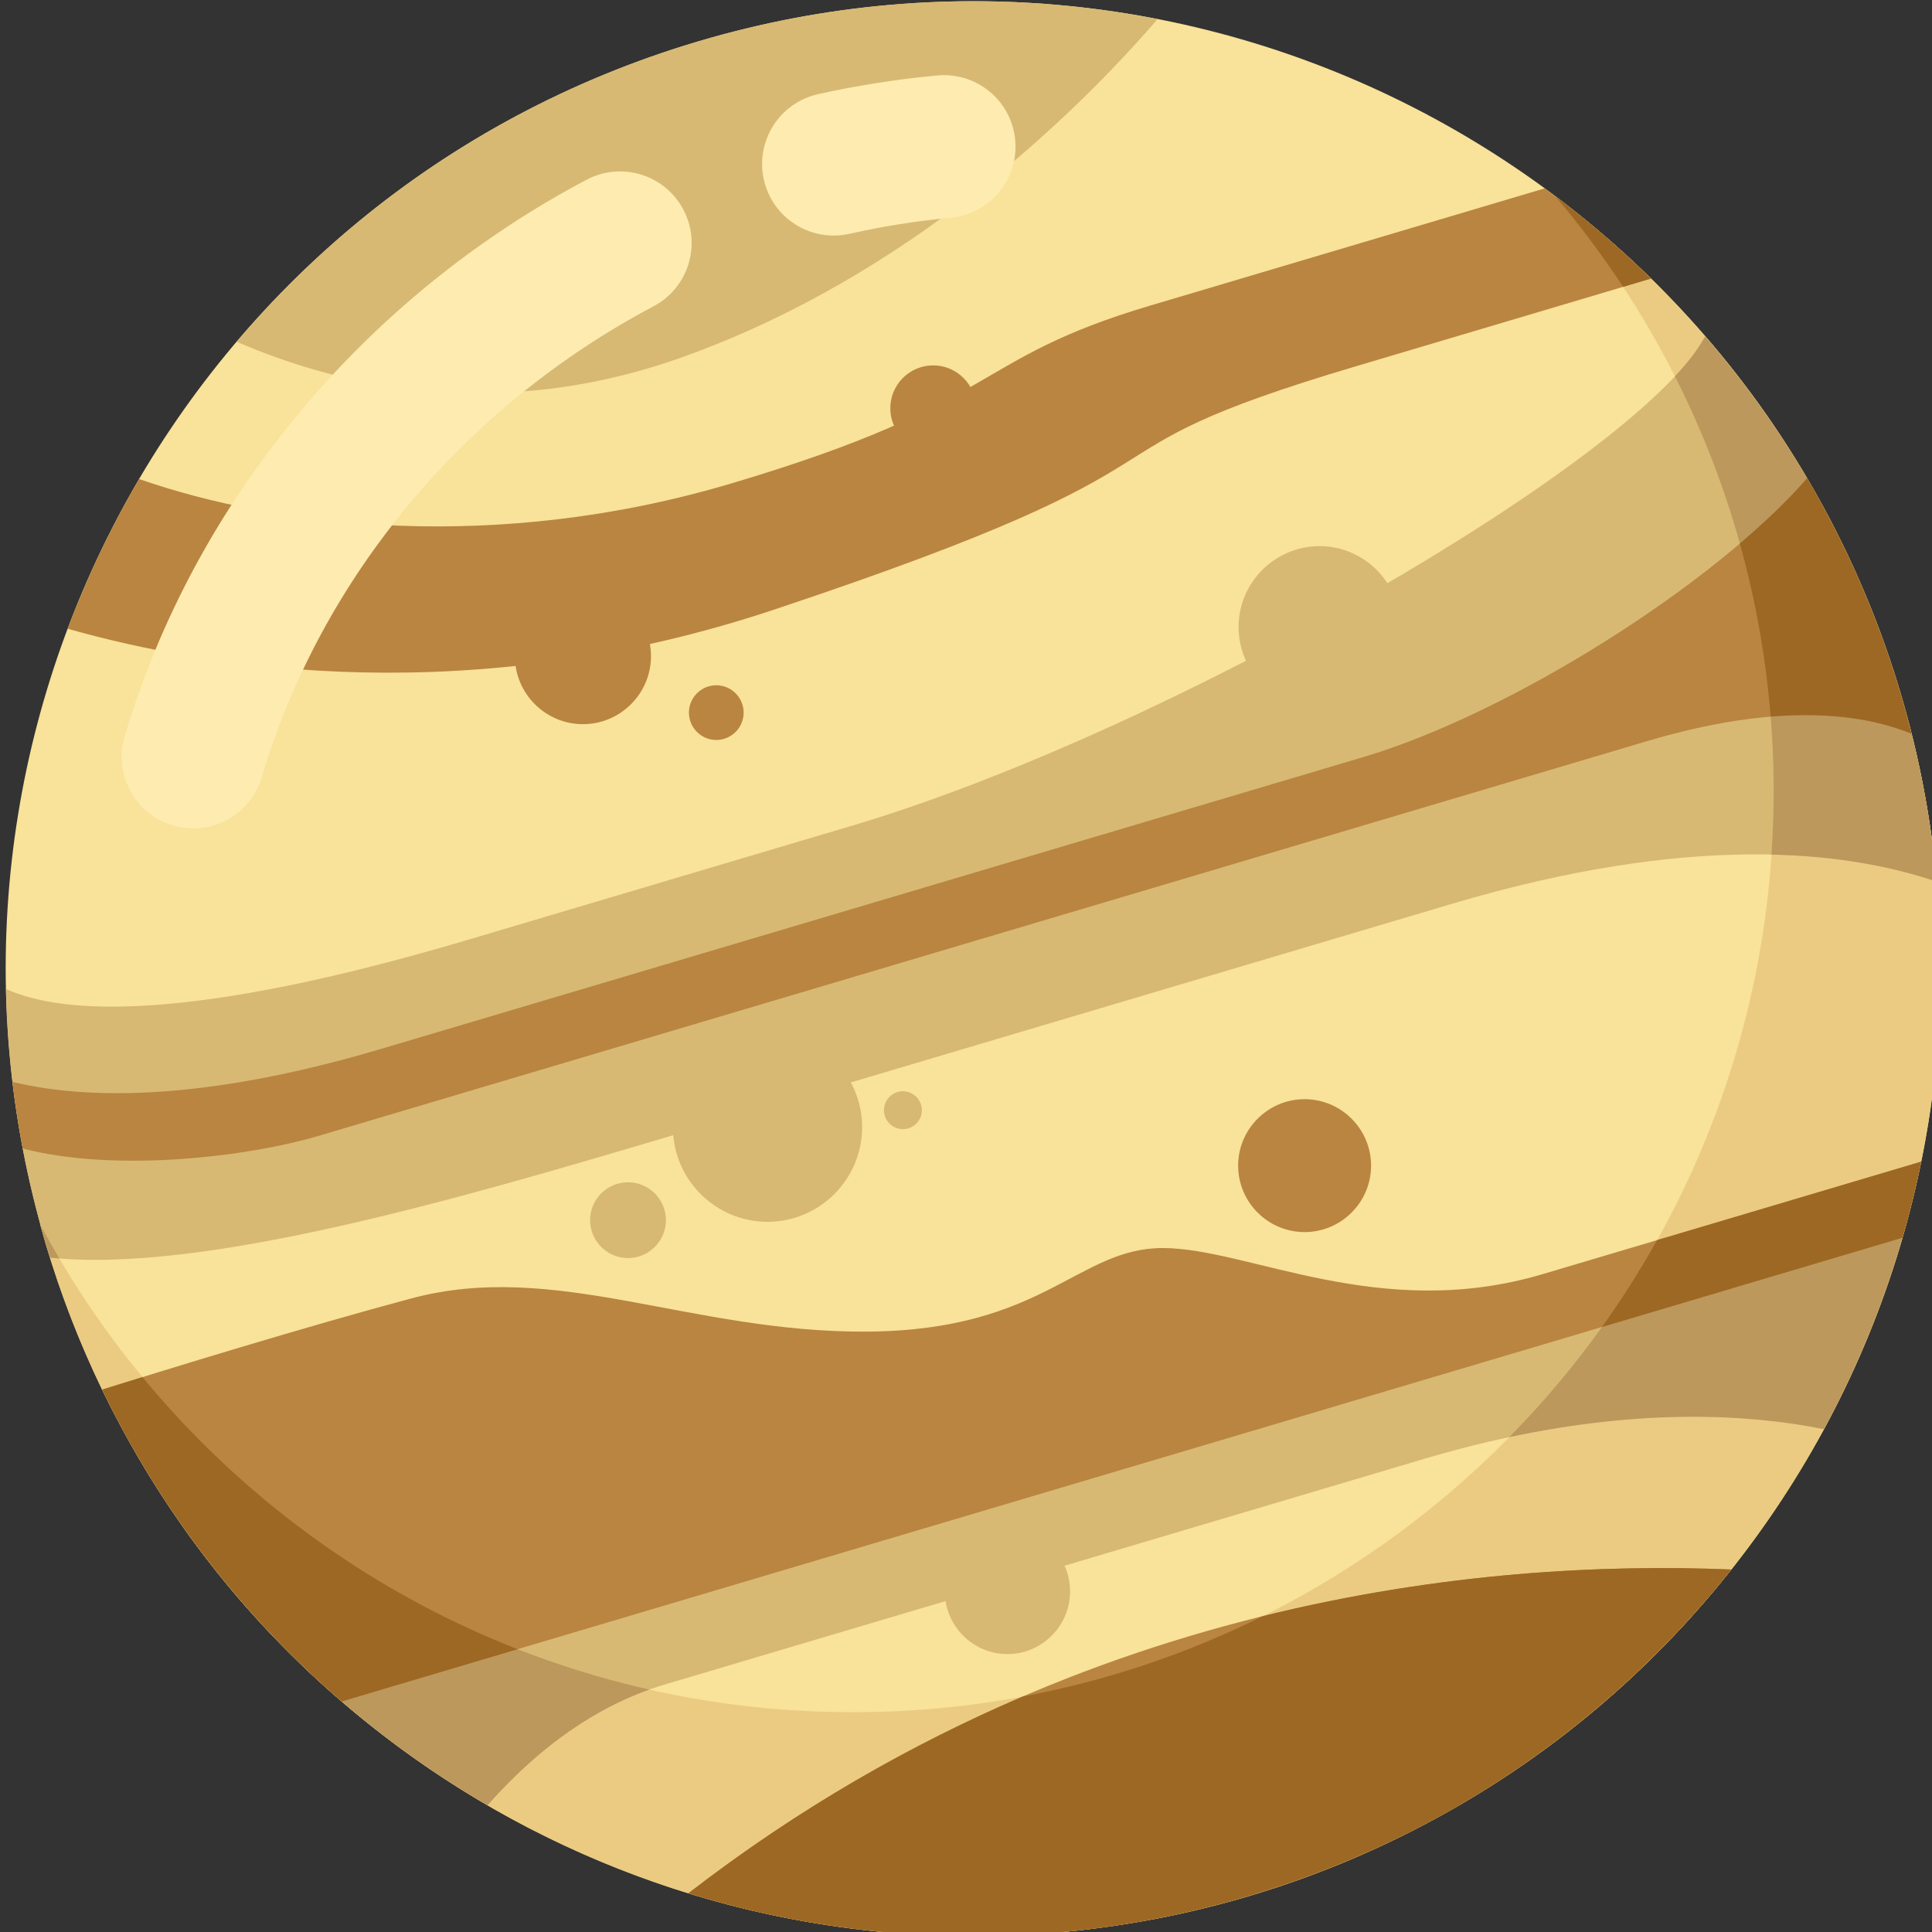 <?xml version="1.0" encoding="UTF-8" standalone="no"?>
<!-- Created with Inkscape (http://www.inkscape.org/) -->

<svg
   width="140.535"
   height="140.535"
   viewBox="0 0 37.183 37.183"
   version="1.1"
   id="svg1"
   inkscape:version="1.3.2 (091e20e, 2023-11-25)"
   sodipodi:docname="2_venus.svg"
   xmlns:inkscape="http://www.inkscape.org/namespaces/inkscape"
   xmlns:sodipodi="http://sodipodi.sourceforge.net/DTD/sodipodi-0.dtd"
   xmlns="http://www.w3.org/2000/svg"
   xmlns:svg="http://www.w3.org/2000/svg">
  <rect x="0" y="0" width="37.183" height="37.183" fill="#333333" stroke="none"/>
  <sodipodi:namedview
     id="namedview1"
     pagecolor="#505050"
     bordercolor="#eeeeee"
     borderopacity="1"
     inkscape:showpageshadow="0"
     inkscape:pageopacity="0"
     inkscape:pagecheckerboard="0"
     inkscape:deskcolor="#505050"
     inkscape:document-units="px"
     inkscape:zoom="0.75098906"
     inkscape:cx="171.77347"
     inkscape:cy="175.10242"
     inkscape:window-width="960"
     inkscape:window-height="1043"
     inkscape:window-x="20"
     inkscape:window-y="20"
     inkscape:window-maximized="0"
     inkscape:current-layer="layer1" />
  <defs
     id="defs1" />
  <g
     inkscape:label="Layer 1"
     inkscape:groupmode="layer"
     id="layer1"
     transform="translate(-59.531,-102.129)">
    <g
       id="g285"
       transform="matrix(0.265,0,0,0.265,-10.072,87.34)">
      <path
         id="path4"
         d="m 313.325,58.824 c -37.189,11.051 -58.381,50.157 -47.332,87.348 11.051,37.189 50.157,58.381 87.348,47.331 37.189,-11.049 58.381,-50.156 47.332,-87.347 C 389.623,68.964 350.516,47.775 313.325,58.824"
         style="fill:#f9e299;fill-opacity:1;fill-rule:evenodd;stroke:none;stroke-width:0.133" />
      <path
         id="path5"
         d="m 357.401,145.289 c 2.657,0 4.827,-2.168 4.827,-4.827 0,-2.657 -2.169,-4.825 -4.827,-4.825 -2.66,0 -4.827,2.168 -4.827,4.825 0,2.659 2.167,4.827 4.827,4.827"
         style="fill:#b98541;fill-opacity:1;fill-rule:evenodd;stroke:none;stroke-width:0.133" />
      <path
         id="path6"
         d="m 391.468,113.293 c 0,36.928 -29.94,66.865 -66.869,66.865 -25.572,0 -47.792,-14.356 -59.04,-35.448 8.136,29.797 35.399,51.703 67.775,51.703 38.799,0 70.249,-31.452 70.249,-70.249 0,-22.928 -10.985,-43.291 -27.977,-56.113 9.892,11.659 15.863,26.755 15.863,43.243"
         style="fill:#ebcb82;fill-opacity:1;fill-rule:evenodd;stroke:none;stroke-width:0.133" />
      <path
         id="path7"
         d="m 395.115,159.599 c -6.435,-1.289 -16.147,-1.668 -29.008,2.152 -25.232,7.5 -41.197,12.241 -55.167,16.392 -5.325,1.583 -9.611,5.065 -12.877,8.769 -8.603,-4.993 -16.163,-11.808 -22.045,-20.1 l 125.119,-22.248 c -1.429,5.239 -3.451,10.285 -6.021,15.035 z m 8.192,-39.76 c -0.416,-4.553 -1.28,-9.132 -2.633,-13.683 -2.933,-9.872 -7.844,-18.616 -14.169,-25.929 -0.057,0.089 -0.116,0.179 -0.169,0.276 -4.996,8.775 -38.72,28.413 -61.812,35.275 -23.093,6.861 10.405,-3.092 -27.799,8.259 -20.377,6.053 -29.529,5.464 -33.636,3.595 0.131,6.143 1.072,12.368 2.905,18.541 0.097,0.327 0.201,0.648 0.304,0.972 11.057,1.161 29.648,-4.26 44.633,-8.712 18.673,-5.548 24.519,-7.284 57.163,-16.984 17.271,-5.132 28.483,-3.904 35.213,-1.609 z M 346.729,57.193 c -6.032,6.959 -17.941,18.573 -34.355,24.495 -13.421,4.843 -24.913,2.247 -32.535,-1.064 8.517,-10.024 19.937,-17.775 33.485,-21.8 11.236,-3.339 22.644,-3.731 33.404,-1.631 v 0"
         style="fill:#d7b973;fill-opacity:1;fill-rule:evenodd;stroke:none;stroke-width:0.133" />
      <path
         id="path8"
         d="m 266.961,147.204 c -0.471,-0.799 -0.929,-1.607 -1.367,-2.427 0.129,0.467 0.26,0.929 0.399,1.395 0.097,0.327 0.201,0.648 0.304,0.972 0.217,0.023 0.44,0.043 0.664,0.06 z m 42.844,31.311 c -9.992,-2.259 -19.137,-6.752 -26.881,-12.931 l -6.889,1.224 c 3.992,5.619 8.788,10.625 14.221,14.849 l 0.272,0.208 0.605,0.46 c 2.219,1.665 4.533,3.197 6.929,4.587 3.031,-3.439 6.94,-6.684 11.743,-8.397 z m 71.952,-30.504 c -2.689,4.419 -5.881,8.499 -9.488,12.167 9.84,-2.093 17.481,-1.653 22.845,-0.579 2.571,-4.749 4.592,-9.796 6.021,-15.035 z m 9.711,-34.717 c 0,1.537 -0.059,3.065 -0.161,4.577 5.007,0.113 8.957,0.932 11.996,1.967 -0.092,-1.009 -0.204,-2.012 -0.336,-3.008 -0.48,-3.557 -1.239,-7.125 -2.293,-10.673 -1.352,-4.549 -3.123,-8.859 -5.259,-12.9 -2.487,-4.677 -5.484,-9.043 -8.92,-13.016 -0.055,0.085 -0.108,0.169 -0.16,0.263 -0.452,0.795 -1.143,1.679 -2.037,2.636 4.585,9.059 7.171,19.304 7.171,30.155 v 0"
         style="fill:#bc985c;fill-opacity:1;fill-rule:evenodd;stroke:none;stroke-width:0.133" />
      <path
         id="path9"
         d="m 401.473,109.093 c -3.756,-1.529 -9.801,-2.252 -19.213,0.543 -19.813,5.888 -37.204,11.055 -54.597,16.223 -17.391,5.168 -34.783,10.335 -41.909,12.452 -4.908,1.457 -14.516,2.695 -21.449,0.911 -0.307,-1.613 -0.553,-3.228 -0.744,-4.839 5.12,1.236 13.577,1.523 26.824,-2.413 26.088,-7.751 57.307,-17.027 71.276,-21.177 10.6,-3.151 25.433,-12.468 32.236,-20.245 2.821,4.805 5.119,10.027 6.777,15.609 0.292,0.977 0.553,1.957 0.8,2.937 z m 0.707,31.081 c -0.38,1.861 -0.833,3.705 -1.361,5.523 l -67.647,20.1 -45.709,13.58 c -7.152,-6.153 -13.125,-13.8 -17.385,-22.649 4.687,-1.465 14.684,-4.545 22.44,-6.62 10.492,-2.808 20.291,2.503 33.14,2.409 12.848,-0.096 15.256,-6.085 21.467,-6.069 6.212,0.016 15.725,5.413 27.557,1.897 z m -13.787,29.621 c -18.203,-0.755 -48.077,2.14 -75.739,23.509 12.803,3.955 26.877,4.3 40.687,0.197 14.396,-4.277 26.391,-12.76 35.052,-23.707 z M 374.839,69.489 346.18,78.004 c -13.116,3.897 -10.631,7.037 -30.447,12.924 -17.032,5.061 -32.793,3.211 -42.976,-0.329 -2.035,3.467 -3.771,7.104 -5.189,10.871 10.563,2.995 29.369,5.929 51.344,-1.401 34.017,-11.348 19.56,-10.932 42.224,-17.664 l 21.427,-6.368 c -2.421,-2.372 -5.003,-4.56 -7.724,-6.547 v 0"
         style="fill:#b98541;fill-opacity:1;fill-rule:evenodd;stroke:none;stroke-width:0.133" />
      <path
         id="path10"
         d="m 393.973,90.677 -0.077,-0.131 c -1.344,1.539 -3.005,3.136 -4.884,4.736 1.129,4.048 1.888,8.249 2.236,12.569 4.519,-0.379 7.836,0.269 10.225,1.241 -0.247,-0.98 -0.508,-1.96 -0.8,-2.937 -1.579,-5.309 -3.732,-10.287 -6.364,-14.899 l -0.02,-0.032 -0.129,-0.227 -0.015,-0.024 z m -93.731,84.904 c -10.697,-4.187 -20.055,-11.047 -27.244,-19.761 -1.112,0.344 -2.1,0.651 -2.921,0.908 0.507,1.052 1.037,2.087 1.591,3.104 l 0.223,0.404 0.264,0.472 c 4.004,7.079 9.201,13.389 15.319,18.667 z m 54.113,-2.396 c -5.431,2.701 -11.28,4.685 -17.427,5.835 -8.051,3.449 -16.256,8.089 -24.275,14.285 2.177,0.671 4.393,1.24 6.636,1.7 l 0.181,0.036 c 0.279,0.057 0.557,0.111 0.837,0.164 4.22,0.792 8.575,1.208 13.024,1.208 3.568,0 7.073,-0.269 10.5,-0.783 l 0.512,-0.079 c 0.252,-0.04 0.504,-0.083 0.757,-0.127 2.748,-0.469 5.497,-1.108 8.239,-1.923 4.317,-1.283 8.419,-2.944 12.279,-4.937 0.393,-0.203 0.785,-0.408 1.173,-0.619 l 0.057,-0.031 c 8.347,-4.539 15.672,-10.727 21.539,-18.12 -9.036,-0.376 -20.947,0.152 -34.033,3.389 z m 28.643,-27.312 c -1.22,2.18 -2.553,4.287 -4.001,6.308 l 21.821,-6.484 c 0.528,-1.817 0.981,-3.661 1.361,-5.523 z m -2.464,-69.235 2.016,-0.599 c -1.467,-1.44 -2.995,-2.817 -4.581,-4.125 l -0.008,-0.005 -0.007,-0.005 -0.115,-0.095 -0.368,-0.3 -0.124,-0.1 c -0.569,-0.455 -1.145,-0.903 -1.728,-1.341 1.767,2.084 3.408,4.279 4.915,6.571 v 0"
         style="fill:#9d6823;fill-opacity:1;fill-rule:evenodd;stroke:none;stroke-width:0.133" />
      <path
         id="path11"
         d="m 324.339,72.789 c -2.801,0.628 -5.581,-1.131 -6.211,-3.929 -0.629,-2.8 1.129,-5.581 3.929,-6.212 1.379,-0.308 2.824,-0.583 4.336,-0.821 1.436,-0.225 2.889,-0.408 4.351,-0.541 2.857,-0.257 5.384,1.848 5.64,4.704 0.259,2.856 -1.848,5.381 -4.703,5.639 -1.247,0.115 -2.481,0.269 -3.701,0.461 -1.176,0.185 -2.392,0.42 -3.641,0.7 z m -42.668,39.457 c -0.809,2.753 -3.7,4.329 -6.455,3.52 -2.755,-0.808 -4.331,-3.699 -3.521,-6.455 2.568,-8.635 6.924,-16.587 12.62,-23.445 5.768,-6.945 12.905,-12.759 20.945,-17.009 2.541,-1.339 5.687,-0.364 7.024,2.179 1.339,2.54 0.363,5.685 -2.18,7.024 -6.853,3.625 -12.921,8.561 -17.808,14.445 -4.795,5.772 -8.463,12.467 -10.625,19.741 v 0"
         style="fill:#fdebaf;fill-opacity:1;fill-rule:evenodd;stroke:none;stroke-width:0.133" />
      <path
         id="path12"
         d="m 304.988,108.401 c 2.721,0 4.943,-2.22 4.943,-4.941 0,-2.723 -2.221,-4.944 -4.943,-4.944 -2.721,0 -4.941,2.221 -4.941,4.944 0,2.721 2.22,4.941 4.941,4.941"
         style="fill:#b98541;fill-opacity:1;fill-rule:evenodd;stroke:none;stroke-width:0.133" />
      <path
         id="path13"
         d="m 314.672,109.548 c 1.096,0 1.987,-0.892 1.987,-1.985 0,-1.096 -0.891,-1.987 -1.987,-1.987 -1.093,0 -1.985,0.891 -1.985,1.987 0,1.093 0.892,1.985 1.985,1.985"
         style="fill:#b98541;fill-opacity:1;fill-rule:evenodd;stroke:none;stroke-width:0.133" />
      <path
         id="path14"
         d="m 330.425,88.575 c 1.717,0 3.116,-1.4 3.116,-3.115 0,-1.717 -1.399,-3.116 -3.116,-3.116 -1.715,0 -3.113,1.399 -3.113,3.116 0,1.715 1.399,3.115 3.113,3.115"
         style="fill:#b98541;fill-opacity:1;fill-rule:evenodd;stroke:none;stroke-width:0.133" />
      <path
         id="path15"
         d="m 358.48,107.217 c 3.233,0 5.872,-2.637 5.872,-5.873 0,-3.235 -2.639,-5.872 -5.872,-5.872 -3.235,0 -5.873,2.637 -5.873,5.872 0,3.236 2.639,5.873 5.873,5.873"
         style="fill:#d7b973;fill-opacity:1;fill-rule:evenodd;stroke:none;stroke-width:0.133" />
      <path
         id="path16"
         d="m 335.819,175.935 c 2.504,0 4.548,-2.043 4.548,-4.548 0,-2.505 -2.044,-4.548 -4.548,-4.548 -2.505,0 -4.548,2.043 -4.548,4.548 0,2.505 2.043,4.548 4.548,4.548"
         style="fill:#d7b973;fill-opacity:1;fill-rule:evenodd;stroke:none;stroke-width:0.133" />
      <path
         id="path17"
         d="m 318.393,144.543 c 3.785,0 6.872,-3.085 6.872,-6.871 0,-3.785 -3.087,-6.872 -6.872,-6.872 -3.784,0 -6.871,3.087 -6.871,6.872 0,3.785 3.087,6.871 6.871,6.871"
         style="fill:#d7b973;fill-opacity:1;fill-rule:evenodd;stroke:none;stroke-width:0.133" />
      <path
         id="path18"
         d="m 308.261,147.176 c 1.516,0 2.753,-1.239 2.753,-2.755 0,-1.515 -1.237,-2.751 -2.753,-2.751 -1.515,0 -2.752,1.236 -2.752,2.751 0,1.516 1.237,2.755 2.752,2.755"
         style="fill:#d7b973;fill-opacity:1;fill-rule:evenodd;stroke:none;stroke-width:0.133" />
      <path
         id="path19"
         d="m 328.227,137.813 c 0.757,0 1.377,-0.619 1.377,-1.376 0,-0.757 -0.62,-1.376 -1.377,-1.376 -0.757,0 -1.376,0.619 -1.376,1.376 0,0.757 0.619,1.376 1.376,1.376"
         style="fill:#d7b973;fill-opacity:1;fill-rule:evenodd;stroke:none;stroke-width:0.133" />
    </g>
  </g>
</svg>
